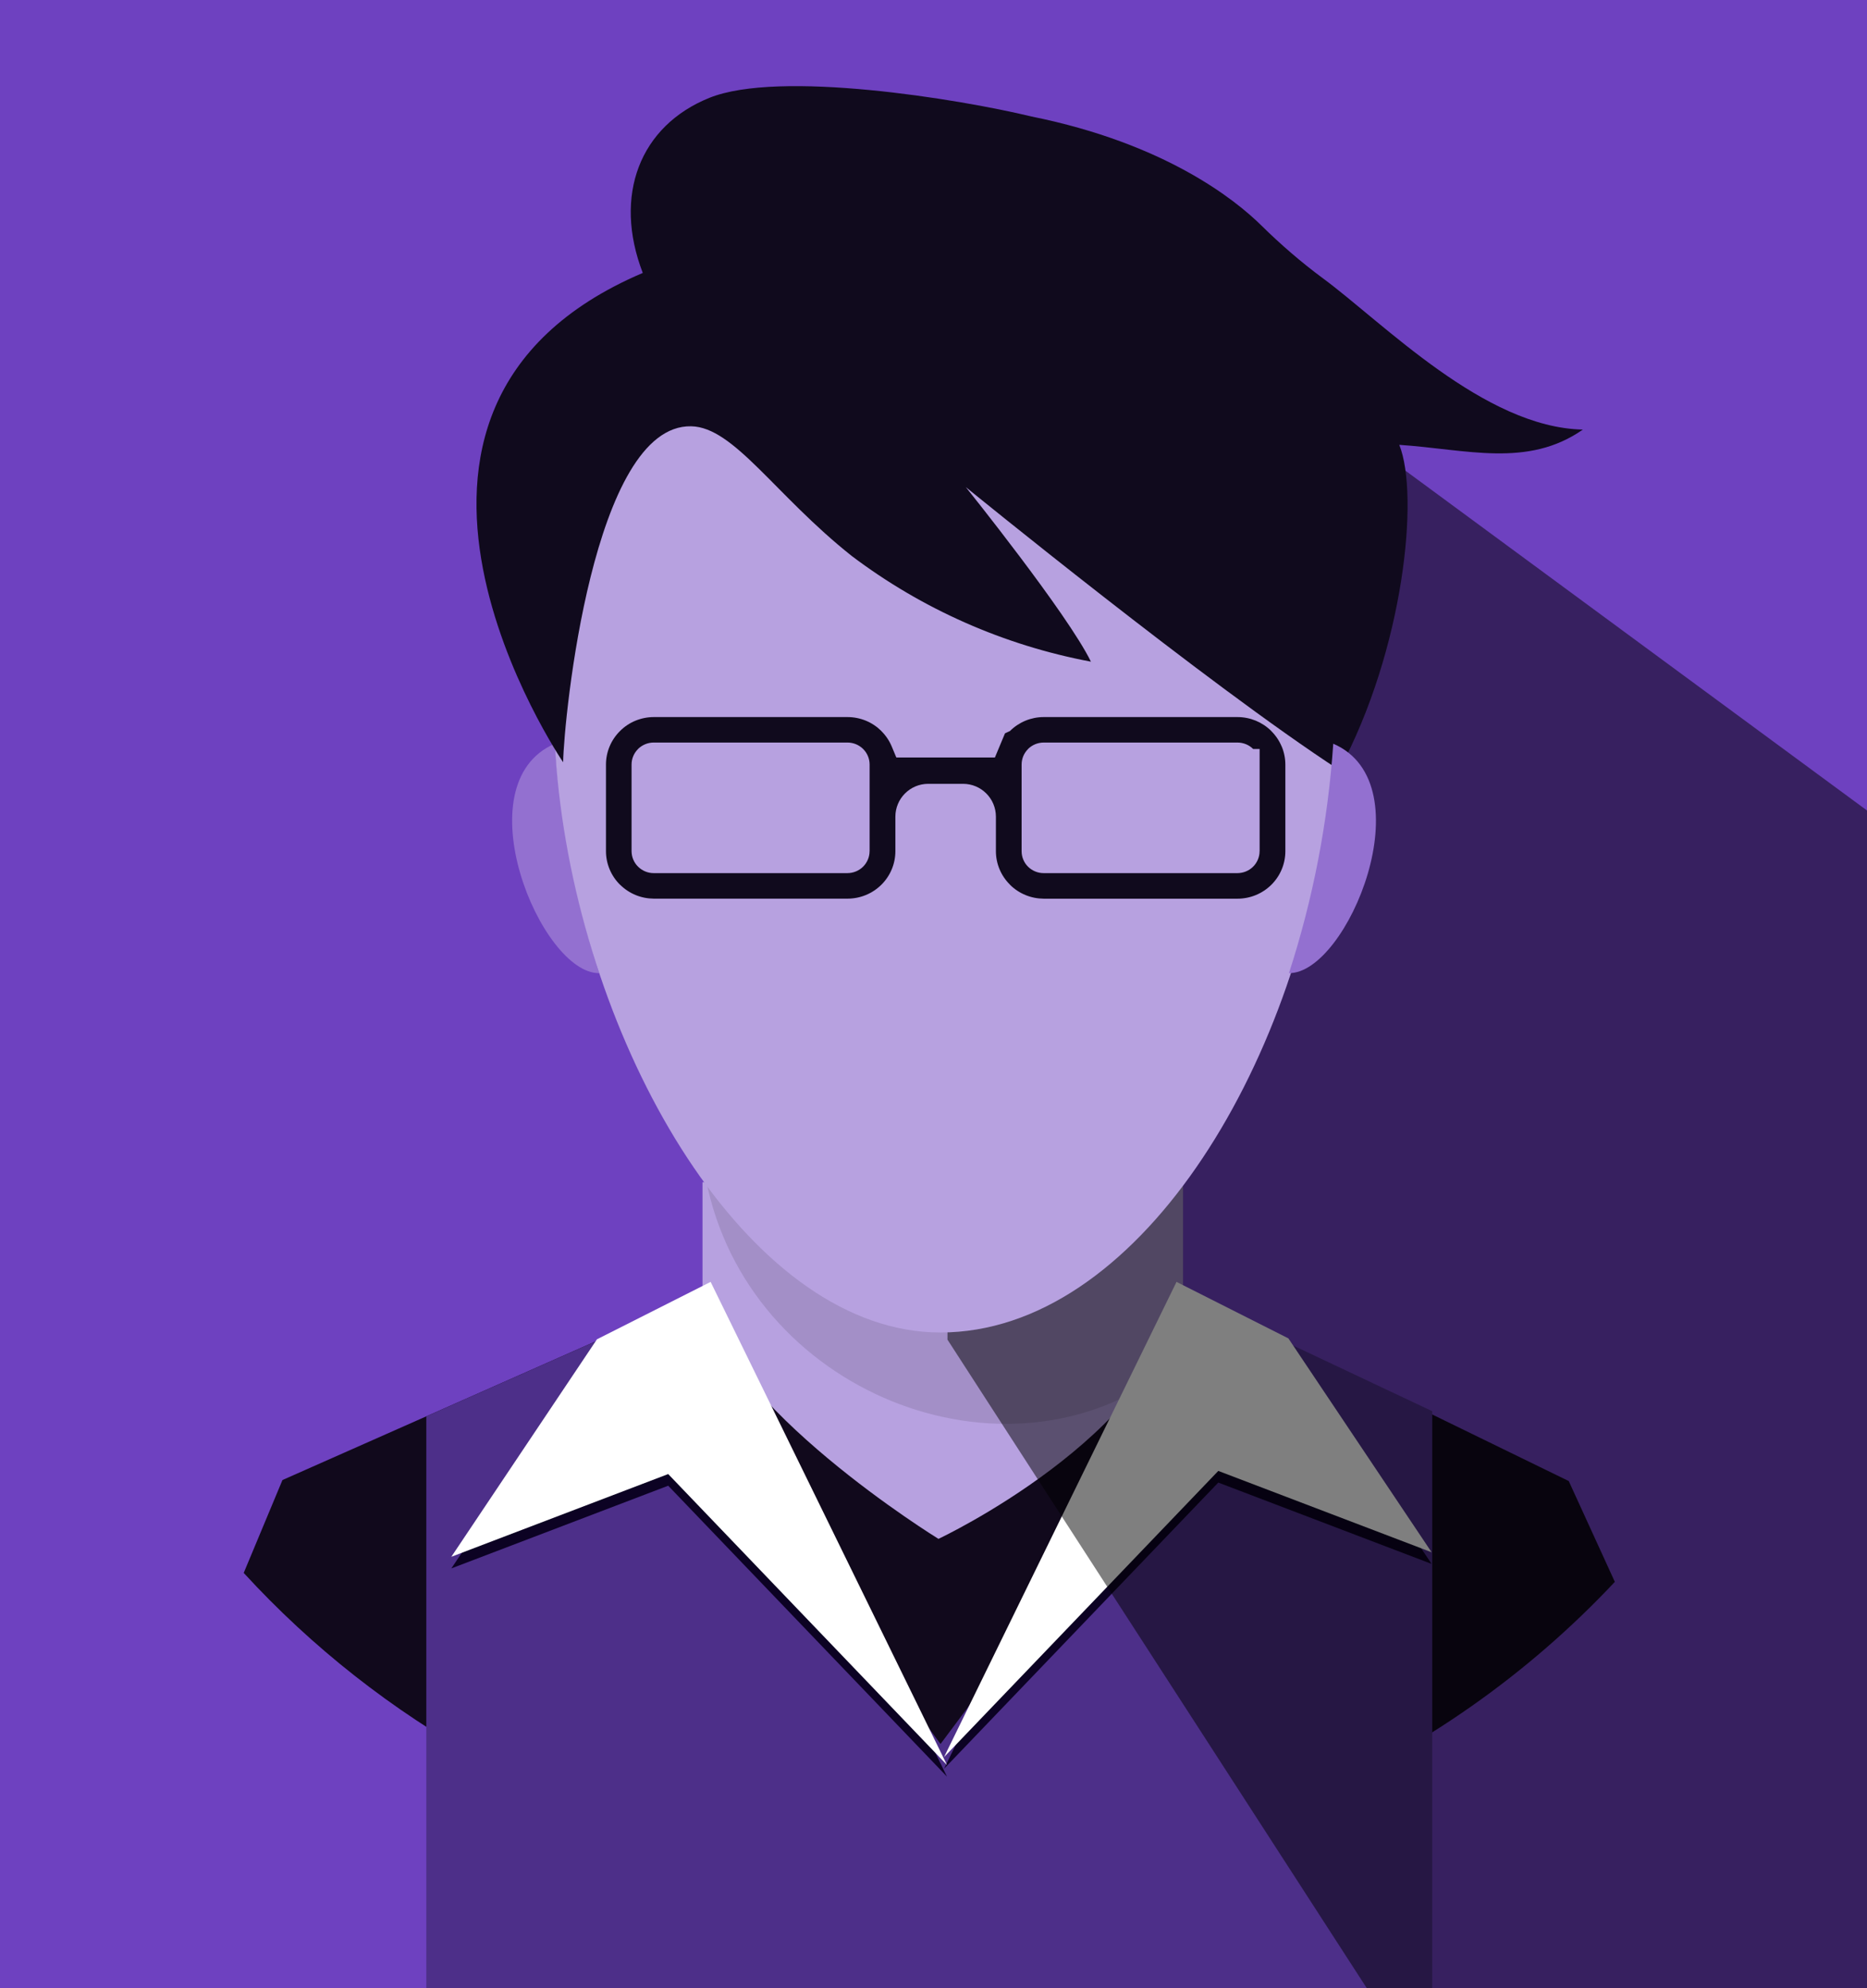 <?xml version="1.0" encoding="UTF-8"?>
<svg id="Layer_1" data-name="Layer 1" xmlns="http://www.w3.org/2000/svg" xmlns:xlink="http://www.w3.org/1999/xlink" viewBox="0 0 481 512">
  <defs>
    <style>
      .cls-1 {
        fill: #fff;
      }

      .cls-1, .cls-2, .cls-3, .cls-4, .cls-5, .cls-6, .cls-7, .cls-8, .cls-9 {
        fill-rule: evenodd;
      }

      .cls-10, .cls-2 {
        fill: #100a1d;
      }

      .cls-3 {
        fill: #0c0223;
      }

      .cls-4 {
        fill: #4d2f89;
      }

      .cls-5 {
        fill: #9370d0;
      }

      .cls-6 {
        fill: #11091c;
      }

      .cls-11 {
        clip-path: url(#clippath);
      }

      .cls-7 {
        opacity: .5;
      }

      .cls-12 {
        fill: none;
      }

      .cls-8 {
        fill: #b7a1e0;
      }

      .cls-13 {
        fill: #6e41c0;
      }

      .cls-9 {
        isolation: isolate;
        opacity: .11;
      }
    </style>
    <clipPath id="clippath">
      <rect class="cls-12" x="-.09" y="0" width="481.17" height="512"/>
    </clipPath>
  </defs>
  <g class="cls-11">
    <rect class="cls-13" x="-.09" y="0" width="481.17" height="512"/>
    <rect class="cls-12" y="6" width="480.97" height="512"/>
    <path class="cls-13" d="m240.49,479.39c130.9,0,237.02-105.2,237.02-234.98S371.39,9.44,240.49,9.44,3.47,114.64,3.47,244.42s106.12,234.98,237.02,234.98Z"/>
    <path class="cls-8" d="m180.99,304.45l123.8.93v99.67l-123.8-.93v-99.67Z"/>
    <path class="cls-9" d="m304.81,305.2v27.62c-.02,3.05-.28,6.09-.76,9.1-.61,3.72-1.64,7.35-3.07,10.84-41.83,32.13-108.48,5.77-119.12-49.11l122.96,1.54Z"/>
    <path class="cls-5" d="m142.93,191.53c-23.89,10.33-3.58,59.3,11.46,59.09-6.24-19.16-10.08-39.01-11.46-59.1h0Z"/>
    <path class="cls-6" d="m416.03,407.39c-22.44,23.9-49.61,42.96-79.81,55.98-30.2,13.02-62.79,19.72-95.73,19.69-9.97,0-19.93-.61-29.83-1.83-30.35-4.32-59.71-13.83-86.78-28.12-22.85-12.62-43.48-28.84-61.09-48.03l9.98-23.92,108.26-47.93c4.86,28.73,60.75,63.08,60.75,63.08,0,0,56.14-26.33,62.94-63.35l99.44,48.46,11.88,25.97Z"/>
    <path class="cls-4" d="m109.83,364.75l53.03-23.47,79.45,107.85,80.38-107.54,46.3,21.84v154.57H109.83v-153.25h0Z"/>
    <g>
      <polygon class="cls-3" points="331.93 347.68 303.11 333.13 243.21 455.52 313.87 381.81 368.83 402.76 331.93 347.68"/>
      <polygon class="cls-3" points="153.79 347.92 116.28 403.92 172.15 382.62 243.98 457.55 183.08 333.13 153.79 347.92"/>
    </g>
    <g>
      <polygon class="cls-1" points="331.93 344.68 303.11 330.13 243.21 452.52 313.87 378.81 368.83 399.76 331.93 344.68"/>
      <polygon class="cls-1" points="153.79 344.92 116.28 400.92 172.15 379.62 243.98 454.55 183.08 330.13 153.79 344.92"/>
    </g>
    <polygon class="cls-7" points="473.65 699.91 244.1 345 245.02 35.06 545.64 256.3 473.65 699.91"/>
    <path class="cls-8" d="m242.27,71.06c165.62,0,101.07,272.1,0,272.1-95.46,0-165.62-272.1,0-272.1h0Z"/>
    <path class="cls-2" d="m145.09,196.32s-61.95-90.93,20.51-126.03c-7.67-19.91-.8-37.87,17.18-45.1,17.98-7.23,64.14.27,82.99,4.82,34.42,6.94,52.47,21.43,59.2,28.06,4.98,4.9,10.26,9.47,15.88,13.62,15.61,11.52,41.56,38.42,66.95,38.94-14.25,9.94-29.92,5.09-47.3,3.93,5.23,12.96,1.17,52.75-15.48,83.75-33.99-22.13-96.2-72.87-96.2-72.87,0,0,26.2,32.59,32.24,44.96-22.41-4.21-43.51-13.54-61.65-27.24-19.78-15.71-30.3-33.15-41.33-33.38-25.34-.53-32.79,75.15-33,86.54h0Z"/>
    <path class="cls-10" d="m330.19,192.22c-.62-1.48-1.53-2.82-2.67-3.95v-.02c-1.14-1.13-2.5-2.03-3.99-2.65-1.49-.61-3.09-.93-4.71-.93h-49.93c-3.26,0-6.39,1.3-8.69,3.59l-1.28.6-2.6,6.22h-25.31c-.05,0-.1-.03-.12-.08l-1.16-2.78c-.62-1.48-1.53-2.82-2.67-3.95v-.02c-1.14-1.13-2.5-2.04-3.99-2.65-1.49-.61-3.1-.93-4.71-.93h-49.93c-1.61,0-3.21.32-4.7.93s-2.84,1.51-3.98,2.65l-.02.02c-1.14,1.13-2.05,2.47-2.67,3.95-.62,1.48-.94,3.07-.94,4.67v22.32c0,1.6.32,3.19.94,4.67.62,1.48,1.53,2.83,2.67,3.96h.02c1.14,1.13,2.49,2.03,3.98,2.65,1.49.62,3.09.93,4.7.94h49.93c3.27,0,6.4-1.29,8.71-3.58,2.31-2.29,3.61-5.39,3.61-8.63v-8.89c0-4.68,3.79-8.47,8.47-8.47h8.96c4.68,0,8.47,3.79,8.47,8.47v8.89c0,3.23,1.31,6.33,3.62,8.61v.02c1.15,1.14,2.5,2.04,3.99,2.65,1.49.62,3.09.93,4.71.94h49.93c3.27,0,6.4-1.29,8.71-3.58,2.31-2.29,3.61-5.39,3.61-8.63v-22.32c0-1.6-.32-3.19-.94-4.67Zm-106.16,26.99c0,1.5-.61,2.93-1.67,3.99-1.07,1.06-2.51,1.65-4.02,1.66h-49.93c-1.51,0-2.95-.6-4.02-1.66-.53-.52-.95-1.14-1.24-1.83-.29-.68-.43-1.42-.44-2.16v-22.32c0-1.49.6-2.93,1.67-3.99v-.02c1.08-1.05,2.52-1.65,4.03-1.65h49.93c.75,0,1.49.15,2.18.43.69.29,1.32.7,1.85,1.23,1.07,1.06,1.67,2.5,1.67,4v22.32Zm100.48,0c0,1.5-.61,2.93-1.67,3.99-1.07,1.06-2.51,1.65-4.02,1.66h-49.93c-.75,0-1.49-.14-2.18-.43-.69-.28-1.32-.7-1.85-1.22h0c-.53-.53-.95-1.15-1.23-1.84-.29-.68-.43-1.42-.43-2.16v-22.32c0-.74.15-1.48.43-2.16.29-.68.71-1.31,1.23-1.83v-.02c.54-.52,1.16-.94,1.85-1.22.69-.28,1.43-.43,2.18-.43h49.93c.75,0,1.49.15,2.18.43.69.28,1.32.7,1.85,1.23h1.67v26.32Z"/>
    <path class="cls-12" d="m240.49,482.83c132.82,0,240.49-106.74,240.49-238.42S373.3,6,240.49,6,0,112.74,0,244.42s107.67,238.42,240.49,238.42Z"/>
    <path class="cls-12" d="m240.49,482.83c132.82,0,240.49-106.74,240.49-238.42S373.3,6,240.49,6,0,112.74,0,244.42s107.67,238.42,240.49,238.42Z"/>
    <path class="cls-12" d="m240.49,482.83c132.82,0,240.49-106.74,240.49-238.42S373.3,6,240.49,6,0,112.74,0,244.42s107.67,238.42,240.49,238.42Z"/>
    <path class="cls-5" d="m343.49,191.53c23.89,10.33,3.62,59.3-11.41,59.08,6.22-19.16,10.05-39,11.41-59.08h0Z"/>
    <path class="cls-12" d="m240.49,482.83c132.82,0,240.49-106.74,240.49-238.42S373.3,6,240.49,6,0,112.74,0,244.42s107.67,238.42,240.49,238.42Z"/>
    <path class="cls-12" d="m241.49,479.39c130.9,0,237.02-105.2,237.02-234.98S372.39,9.44,241.49,9.44,4.47,114.64,4.47,244.42s106.12,234.98,237.02,234.98Z"/>
    <path class="cls-12" d="m240.5,484.98c130.9,0,237.02-105.2,237.02-234.98S371.4,15.02,240.5,15.02,3.48,120.23,3.48,250s106.12,234.98,237.02,234.98Z"/>
  </g>
</svg>